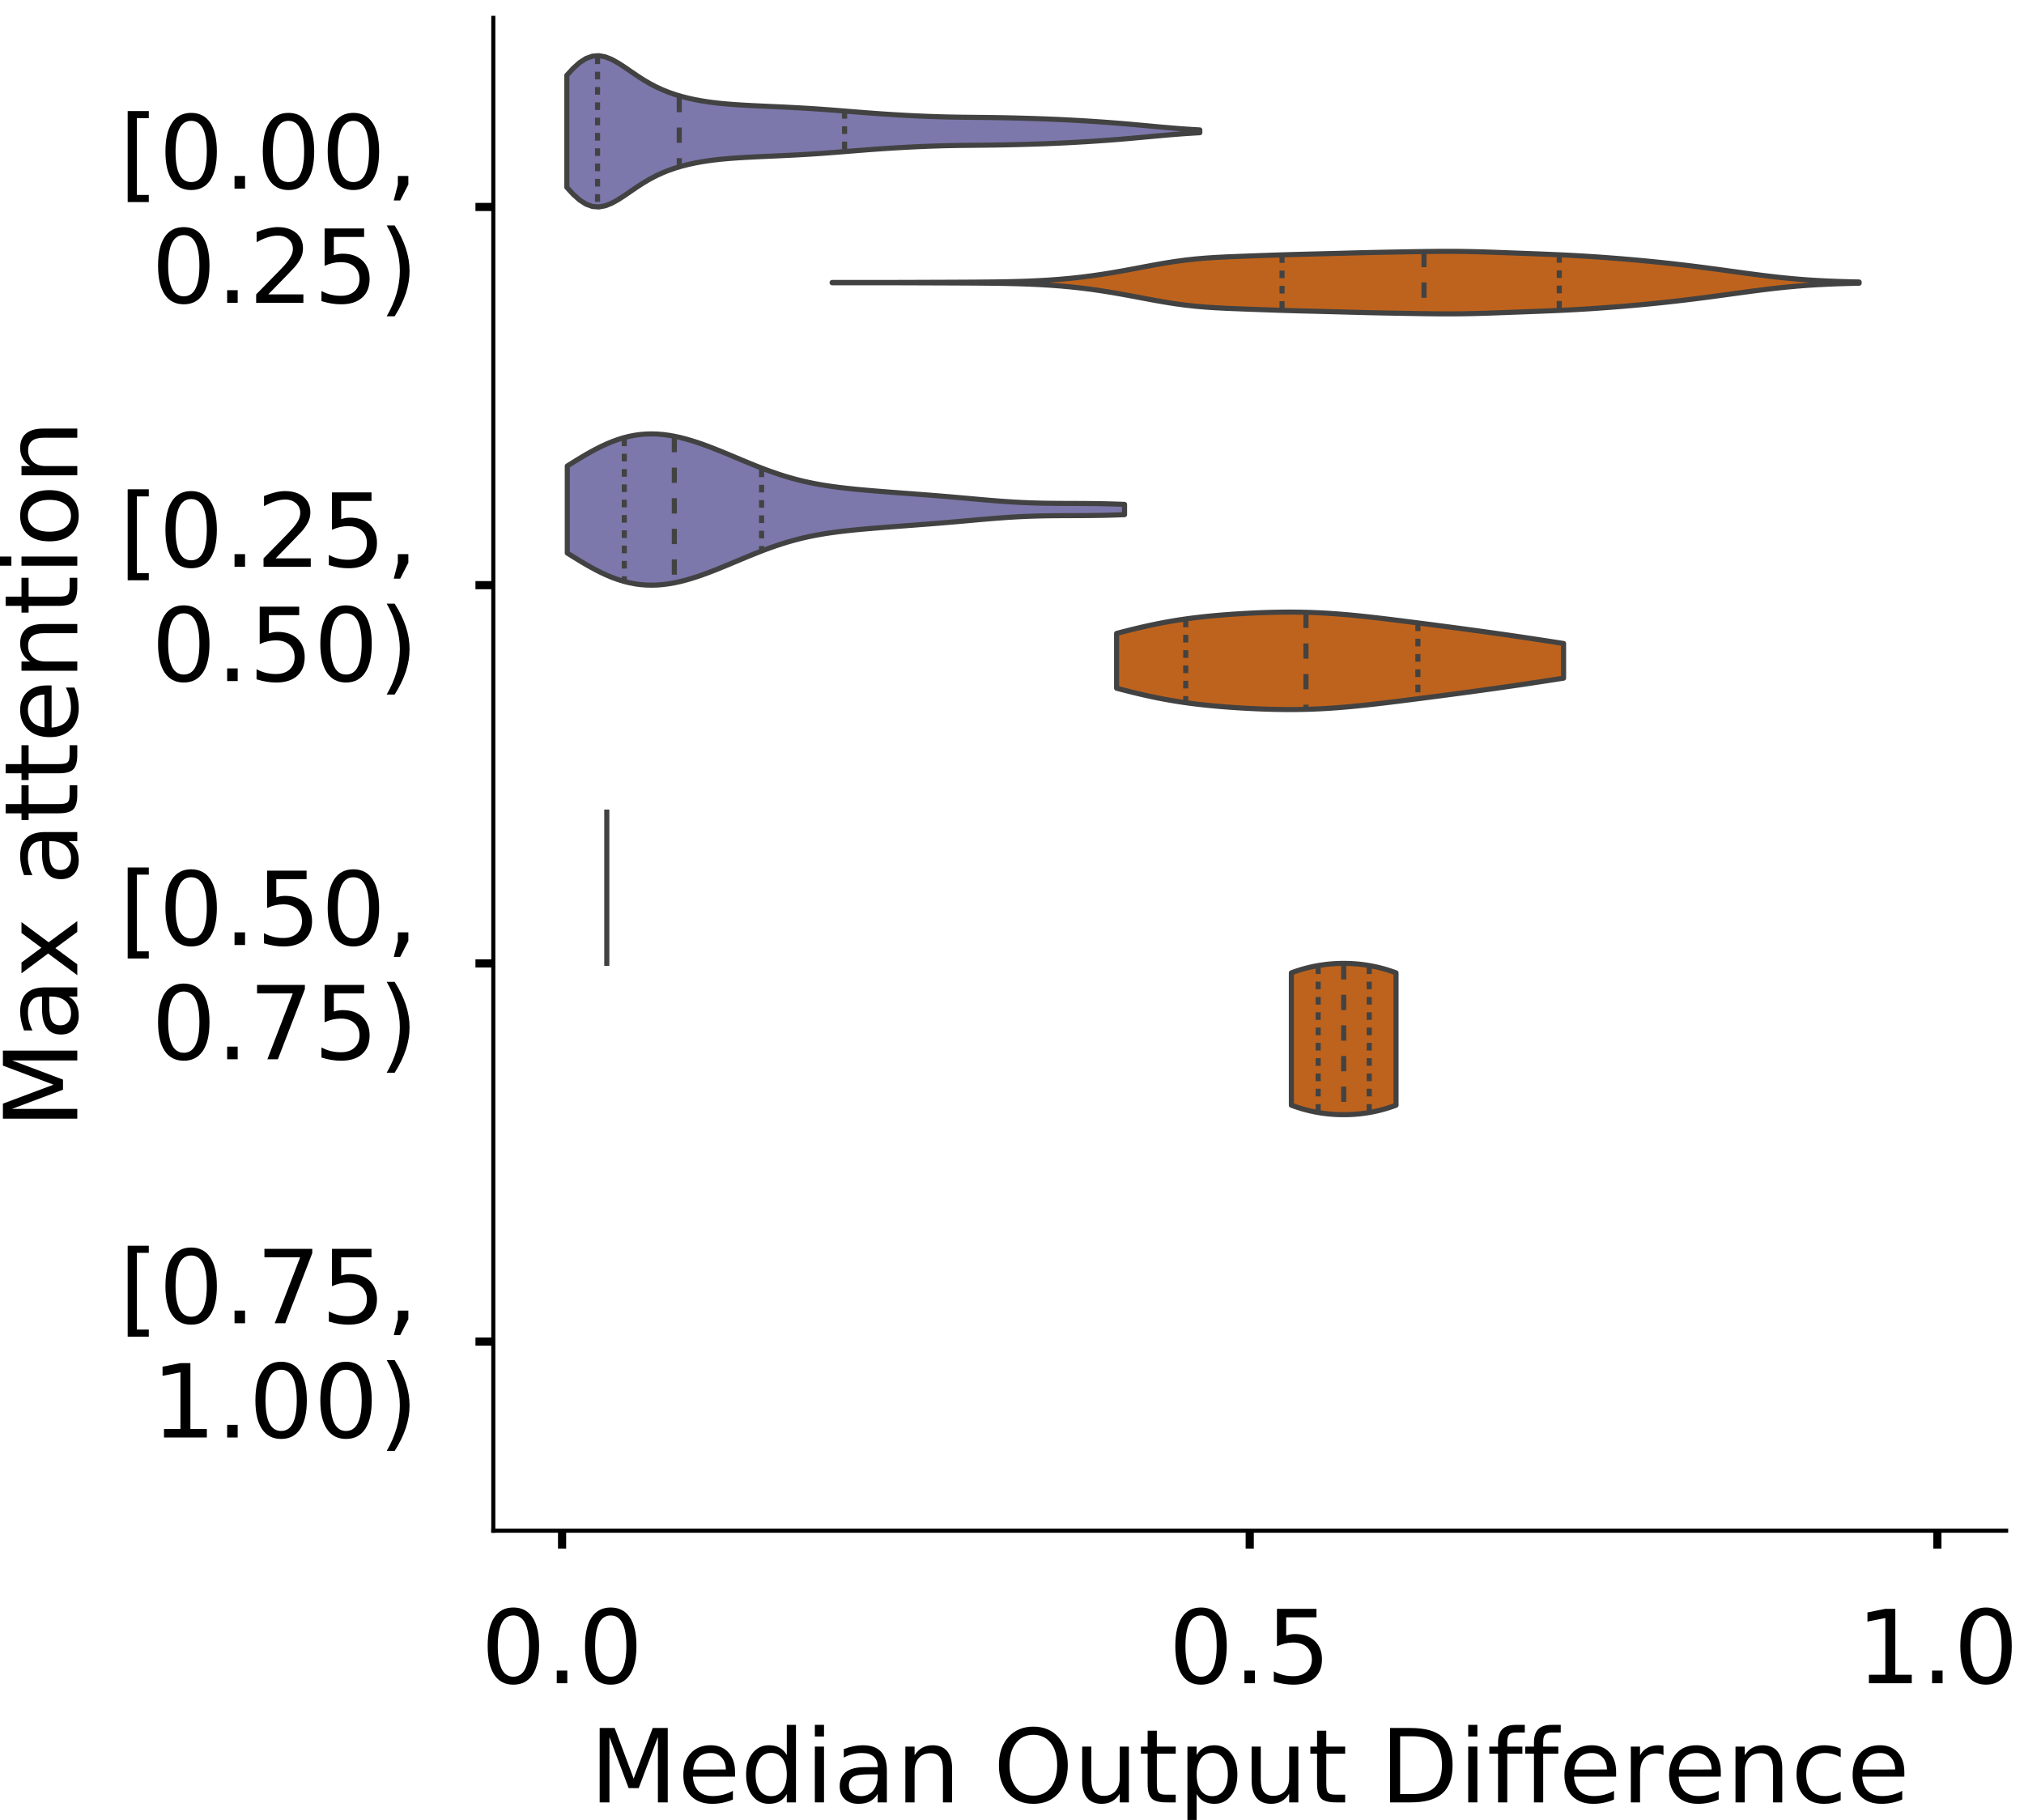 <?xml version="1.0" encoding="utf-8" standalone="no"?>
<!DOCTYPE svg PUBLIC "-//W3C//DTD SVG 1.1//EN"
  "http://www.w3.org/Graphics/SVG/1.1/DTD/svg11.dtd">
<!-- Created with matplotlib (https://matplotlib.org/) -->
<svg height="356.753pt" version="1.1" viewBox="0 0 396.753 356.753" width="396.753pt" xmlns="http://www.w3.org/2000/svg" xmlns:xlink="http://www.w3.org/1999/xlink">
 <defs>
  <style type="text/css">
*{stroke-linecap:butt;stroke-linejoin:round;}
  </style>
 </defs>
 <g id="figure_1">
  <g id="patch_1">
   <path d="M 0 356.753 
L 396.753 356.753 
L 396.753 0 
L 0 0 
z
" style="fill:#ffffff;"/>
  </g>
  <g id="axes_1">
   <g id="patch_2">
    <path d="M 96.7 300.053 
L 393.253 300.053 
L 393.253 3.5 
L 96.7 3.5 
z
" style="fill:#ffffff;"/>
   </g>
   <g id="PolyCollection_1">
    <defs>
     <path d="M 111.114 -320.029 
L 111.114 -341.995 
L 112.367 -343.361 
L 113.62 -344.482 
L 114.874 -345.288 
L 116.127 -345.741 
L 117.38 -345.839 
L 118.634 -345.613 
L 119.887 -345.119 
L 121.14 -344.428 
L 122.394 -343.618 
L 123.647 -342.758 
L 124.9 -341.904 
L 126.154 -341.096 
L 127.407 -340.359 
L 128.66 -339.702 
L 129.913 -339.127 
L 131.167 -338.629 
L 132.42 -338.198 
L 133.673 -337.827 
L 134.927 -337.507 
L 136.18 -337.233 
L 137.433 -337 
L 138.687 -336.801 
L 139.94 -336.634 
L 141.193 -336.494 
L 142.447 -336.376 
L 143.7 -336.277 
L 144.953 -336.192 
L 146.207 -336.118 
L 147.46 -336.052 
L 148.713 -335.991 
L 149.967 -335.932 
L 151.22 -335.876 
L 152.473 -335.819 
L 153.727 -335.761 
L 154.98 -335.699 
L 156.233 -335.634 
L 157.487 -335.564 
L 158.74 -335.489 
L 159.993 -335.407 
L 161.247 -335.32 
L 162.5 -335.228 
L 163.753 -335.131 
L 165.007 -335.032 
L 166.26 -334.931 
L 167.513 -334.83 
L 168.767 -334.731 
L 170.02 -334.634 
L 171.273 -334.541 
L 172.527 -334.452 
L 173.78 -334.367 
L 175.033 -334.288 
L 176.287 -334.213 
L 177.54 -334.143 
L 178.793 -334.078 
L 180.047 -334.018 
L 181.3 -333.965 
L 182.553 -333.917 
L 183.807 -333.875 
L 185.06 -333.84 
L 186.313 -333.811 
L 187.567 -333.789 
L 188.82 -333.771 
L 190.073 -333.756 
L 191.327 -333.744 
L 192.58 -333.731 
L 193.833 -333.717 
L 195.087 -333.7 
L 196.34 -333.679 
L 197.593 -333.654 
L 198.847 -333.626 
L 200.1 -333.594 
L 201.353 -333.559 
L 202.607 -333.521 
L 203.86 -333.479 
L 205.113 -333.434 
L 206.366 -333.384 
L 207.62 -333.329 
L 208.873 -333.269 
L 210.126 -333.204 
L 211.38 -333.134 
L 212.633 -333.06 
L 213.886 -332.982 
L 215.14 -332.899 
L 216.393 -332.812 
L 217.646 -332.719 
L 218.9 -332.622 
L 220.153 -332.519 
L 221.406 -332.412 
L 222.66 -332.3 
L 223.913 -332.185 
L 225.166 -332.069 
L 226.42 -331.953 
L 227.673 -331.839 
L 228.926 -331.729 
L 230.18 -331.624 
L 231.433 -331.527 
L 232.686 -331.437 
L 233.94 -331.357 
L 235.193 -331.287 
L 235.193 -330.737 
L 235.193 -330.737 
L 233.94 -330.666 
L 232.686 -330.586 
L 231.433 -330.497 
L 230.18 -330.399 
L 228.926 -330.295 
L 227.673 -330.184 
L 226.42 -330.07 
L 225.166 -329.955 
L 223.913 -329.838 
L 222.66 -329.724 
L 221.406 -329.612 
L 220.153 -329.505 
L 218.9 -329.402 
L 217.646 -329.304 
L 216.393 -329.212 
L 215.14 -329.125 
L 213.886 -329.042 
L 212.633 -328.964 
L 211.38 -328.89 
L 210.126 -328.82 
L 208.873 -328.755 
L 207.62 -328.695 
L 206.366 -328.64 
L 205.113 -328.59 
L 203.86 -328.544 
L 202.607 -328.503 
L 201.353 -328.465 
L 200.1 -328.43 
L 198.847 -328.398 
L 197.593 -328.37 
L 196.34 -328.345 
L 195.087 -328.324 
L 193.833 -328.307 
L 192.58 -328.292 
L 191.327 -328.28 
L 190.073 -328.267 
L 188.82 -328.253 
L 187.567 -328.235 
L 186.313 -328.212 
L 185.06 -328.184 
L 183.807 -328.148 
L 182.553 -328.107 
L 181.3 -328.059 
L 180.047 -328.005 
L 178.793 -327.946 
L 177.54 -327.881 
L 176.287 -327.811 
L 175.033 -327.736 
L 173.78 -327.656 
L 172.527 -327.572 
L 171.273 -327.483 
L 170.02 -327.39 
L 168.767 -327.293 
L 167.513 -327.194 
L 166.26 -327.093 
L 165.007 -326.992 
L 163.753 -326.893 
L 162.5 -326.796 
L 161.247 -326.704 
L 159.993 -326.617 
L 158.74 -326.535 
L 157.487 -326.459 
L 156.233 -326.389 
L 154.98 -326.324 
L 153.727 -326.263 
L 152.473 -326.205 
L 151.22 -326.148 
L 149.967 -326.091 
L 148.713 -326.033 
L 147.46 -325.972 
L 146.207 -325.906 
L 144.953 -325.831 
L 143.7 -325.747 
L 142.447 -325.647 
L 141.193 -325.53 
L 139.94 -325.389 
L 138.687 -325.222 
L 137.433 -325.024 
L 136.18 -324.79 
L 134.927 -324.516 
L 133.673 -324.197 
L 132.42 -323.826 
L 131.167 -323.395 
L 129.913 -322.896 
L 128.66 -322.321 
L 127.407 -321.665 
L 126.154 -320.927 
L 124.9 -320.12 
L 123.647 -319.265 
L 122.394 -318.405 
L 121.14 -317.595 
L 119.887 -316.905 
L 118.634 -316.411 
L 117.38 -316.184 
L 116.127 -316.282 
L 114.874 -316.736 
L 113.62 -317.542 
L 112.367 -318.663 
L 111.114 -320.029 
z
" id="m467d3b8ae2" style="stroke:#424242;"/>
    </defs>
    <g clip-path="url(#pb58ea7e520)">
     <use style="fill:#7c78ab;stroke:#424242;" x="0" xlink:href="#m467d3b8ae2" y="356.753"/>
    </g>
   </g>
   <g id="PolyCollection_2">
    <defs>
     <path d="M 163.116 -301.332 
L 163.116 -301.381 
L 165.149 -301.381 
L 167.183 -301.382 
L 169.216 -301.382 
L 171.25 -301.383 
L 173.283 -301.385 
L 175.317 -301.388 
L 177.35 -301.393 
L 179.384 -301.4 
L 181.418 -301.407 
L 183.451 -301.415 
L 185.485 -301.422 
L 187.518 -301.431 
L 189.552 -301.441 
L 191.585 -301.453 
L 193.619 -301.471 
L 195.652 -301.496 
L 197.686 -301.532 
L 199.719 -301.583 
L 201.753 -301.653 
L 203.786 -301.747 
L 205.82 -301.867 
L 207.854 -302.018 
L 209.887 -302.203 
L 211.921 -302.424 
L 213.954 -302.682 
L 215.988 -302.976 
L 218.021 -303.304 
L 220.055 -303.659 
L 222.088 -304.034 
L 224.122 -304.419 
L 226.155 -304.798 
L 228.189 -305.157 
L 230.223 -305.481 
L 232.256 -305.759 
L 234.29 -305.984 
L 236.323 -306.159 
L 238.357 -306.292 
L 240.39 -306.394 
L 242.424 -306.478 
L 244.457 -306.555 
L 246.491 -306.63 
L 248.524 -306.703 
L 250.558 -306.773 
L 252.592 -306.836 
L 254.625 -306.893 
L 256.659 -306.945 
L 258.692 -306.995 
L 260.726 -307.048 
L 262.759 -307.102 
L 264.793 -307.158 
L 266.826 -307.211 
L 268.86 -307.26 
L 270.893 -307.303 
L 272.927 -307.341 
L 274.961 -307.378 
L 276.994 -307.412 
L 279.028 -307.444 
L 281.061 -307.47 
L 283.095 -307.484 
L 285.128 -307.482 
L 287.162 -307.459 
L 289.195 -307.417 
L 291.229 -307.358 
L 293.262 -307.289 
L 295.296 -307.213 
L 297.33 -307.137 
L 299.363 -307.061 
L 301.397 -306.985 
L 303.43 -306.904 
L 305.464 -306.817 
L 307.497 -306.719 
L 309.531 -306.608 
L 311.564 -306.485 
L 313.598 -306.349 
L 315.631 -306.2 
L 317.665 -306.04 
L 319.699 -305.868 
L 321.732 -305.685 
L 323.766 -305.489 
L 325.799 -305.281 
L 327.833 -305.06 
L 329.866 -304.826 
L 331.9 -304.579 
L 333.933 -304.321 
L 335.967 -304.052 
L 338 -303.776 
L 340.034 -303.496 
L 342.068 -303.218 
L 344.101 -302.948 
L 346.135 -302.69 
L 348.168 -302.452 
L 350.202 -302.239 
L 352.235 -302.052 
L 354.269 -301.894 
L 356.302 -301.765 
L 358.336 -301.662 
L 360.369 -301.582 
L 362.403 -301.521 
L 364.436 -301.476 
L 364.436 -301.237 
L 364.436 -301.237 
L 362.403 -301.192 
L 360.369 -301.131 
L 358.336 -301.051 
L 356.302 -300.948 
L 354.269 -300.819 
L 352.235 -300.661 
L 350.202 -300.474 
L 348.168 -300.261 
L 346.135 -300.023 
L 344.101 -299.765 
L 342.068 -299.495 
L 340.034 -299.217 
L 338 -298.937 
L 335.967 -298.661 
L 333.933 -298.392 
L 331.9 -298.134 
L 329.866 -297.887 
L 327.833 -297.653 
L 325.799 -297.432 
L 323.766 -297.224 
L 321.732 -297.028 
L 319.699 -296.845 
L 317.665 -296.673 
L 315.631 -296.513 
L 313.598 -296.364 
L 311.564 -296.228 
L 309.531 -296.105 
L 307.497 -295.994 
L 305.464 -295.896 
L 303.43 -295.809 
L 301.397 -295.728 
L 299.363 -295.652 
L 297.33 -295.576 
L 295.296 -295.5 
L 293.262 -295.424 
L 291.229 -295.355 
L 289.195 -295.296 
L 287.162 -295.254 
L 285.128 -295.231 
L 283.095 -295.229 
L 281.061 -295.243 
L 279.028 -295.269 
L 276.994 -295.301 
L 274.961 -295.335 
L 272.927 -295.372 
L 270.893 -295.41 
L 268.86 -295.453 
L 266.826 -295.502 
L 264.793 -295.555 
L 262.759 -295.611 
L 260.726 -295.665 
L 258.692 -295.718 
L 256.659 -295.768 
L 254.625 -295.82 
L 252.592 -295.877 
L 250.558 -295.94 
L 248.524 -296.01 
L 246.491 -296.083 
L 244.457 -296.158 
L 242.424 -296.235 
L 240.39 -296.319 
L 238.357 -296.421 
L 236.323 -296.554 
L 234.29 -296.729 
L 232.256 -296.954 
L 230.223 -297.232 
L 228.189 -297.556 
L 226.155 -297.915 
L 224.122 -298.294 
L 222.088 -298.679 
L 220.055 -299.054 
L 218.021 -299.409 
L 215.988 -299.737 
L 213.954 -300.031 
L 211.921 -300.289 
L 209.887 -300.51 
L 207.854 -300.695 
L 205.82 -300.846 
L 203.786 -300.966 
L 201.753 -301.06 
L 199.719 -301.13 
L 197.686 -301.181 
L 195.652 -301.217 
L 193.619 -301.242 
L 191.585 -301.26 
L 189.552 -301.272 
L 187.518 -301.282 
L 185.485 -301.291 
L 183.451 -301.298 
L 181.418 -301.306 
L 179.384 -301.313 
L 177.35 -301.32 
L 175.317 -301.325 
L 173.283 -301.328 
L 171.25 -301.33 
L 169.216 -301.331 
L 167.183 -301.331 
L 165.149 -301.332 
L 163.116 -301.332 
z
" id="m399a2683d7" style="stroke:#424242;"/>
    </defs>
    <g clip-path="url(#pb58ea7e520)">
     <use style="fill:#be631d;stroke:#424242;" x="0" xlink:href="#m399a2683d7" y="356.753"/>
    </g>
   </g>
   <g id="PolyCollection_3">
    <defs>
     <path d="M 111.203 -248.339 
L 111.203 -265.408 
L 112.307 -266.098 
L 113.41 -266.777 
L 114.513 -267.438 
L 115.617 -268.072 
L 116.72 -268.672 
L 117.824 -269.23 
L 118.927 -269.742 
L 120.03 -270.2 
L 121.134 -270.601 
L 122.237 -270.943 
L 123.34 -271.221 
L 124.444 -271.436 
L 125.547 -271.587 
L 126.651 -271.675 
L 127.754 -271.701 
L 128.857 -271.668 
L 129.961 -271.578 
L 131.064 -271.435 
L 132.167 -271.243 
L 133.271 -271.005 
L 134.374 -270.725 
L 135.477 -270.408 
L 136.581 -270.058 
L 137.684 -269.679 
L 138.788 -269.276 
L 139.891 -268.852 
L 140.994 -268.413 
L 142.098 -267.961 
L 143.201 -267.502 
L 144.304 -267.039 
L 145.408 -266.576 
L 146.511 -266.118 
L 147.615 -265.667 
L 148.718 -265.227 
L 149.821 -264.802 
L 150.925 -264.394 
L 152.028 -264.006 
L 153.131 -263.64 
L 154.235 -263.297 
L 155.338 -262.978 
L 156.441 -262.684 
L 157.545 -262.414 
L 158.648 -262.169 
L 159.752 -261.946 
L 160.855 -261.745 
L 161.958 -261.563 
L 163.062 -261.4 
L 164.165 -261.251 
L 165.268 -261.117 
L 166.372 -260.993 
L 167.475 -260.879 
L 168.579 -260.773 
L 169.682 -260.673 
L 170.785 -260.578 
L 171.889 -260.486 
L 172.992 -260.398 
L 174.095 -260.311 
L 175.199 -260.227 
L 176.302 -260.143 
L 177.405 -260.06 
L 178.509 -259.977 
L 179.612 -259.893 
L 180.716 -259.809 
L 181.819 -259.724 
L 182.922 -259.637 
L 184.026 -259.548 
L 185.129 -259.457 
L 186.232 -259.364 
L 187.336 -259.269 
L 188.439 -259.172 
L 189.543 -259.074 
L 190.646 -258.975 
L 191.749 -258.876 
L 192.853 -258.78 
L 193.956 -258.686 
L 195.059 -258.596 
L 196.163 -258.511 
L 197.266 -258.432 
L 198.369 -258.361 
L 199.473 -258.298 
L 200.576 -258.243 
L 201.68 -258.197 
L 202.783 -258.16 
L 203.886 -258.13 
L 204.99 -258.108 
L 206.093 -258.093 
L 207.196 -258.082 
L 208.3 -258.075 
L 209.403 -258.071 
L 210.507 -258.067 
L 211.61 -258.063 
L 212.713 -258.056 
L 213.817 -258.047 
L 214.92 -258.033 
L 216.023 -258.014 
L 217.127 -257.989 
L 218.23 -257.959 
L 219.334 -257.922 
L 220.437 -257.88 
L 220.437 -255.867 
L 220.437 -255.867 
L 219.334 -255.825 
L 218.23 -255.788 
L 217.127 -255.758 
L 216.023 -255.733 
L 214.92 -255.714 
L 213.817 -255.7 
L 212.713 -255.691 
L 211.61 -255.684 
L 210.507 -255.68 
L 209.403 -255.676 
L 208.3 -255.672 
L 207.196 -255.665 
L 206.093 -255.654 
L 204.99 -255.639 
L 203.886 -255.617 
L 202.783 -255.587 
L 201.68 -255.55 
L 200.576 -255.504 
L 199.473 -255.449 
L 198.369 -255.386 
L 197.266 -255.315 
L 196.163 -255.236 
L 195.059 -255.151 
L 193.956 -255.061 
L 192.853 -254.967 
L 191.749 -254.871 
L 190.646 -254.772 
L 189.543 -254.673 
L 188.439 -254.575 
L 187.336 -254.478 
L 186.232 -254.383 
L 185.129 -254.29 
L 184.026 -254.199 
L 182.922 -254.11 
L 181.819 -254.023 
L 180.716 -253.938 
L 179.612 -253.854 
L 178.509 -253.77 
L 177.405 -253.687 
L 176.302 -253.604 
L 175.199 -253.52 
L 174.095 -253.436 
L 172.992 -253.349 
L 171.889 -253.261 
L 170.785 -253.169 
L 169.682 -253.074 
L 168.579 -252.974 
L 167.475 -252.868 
L 166.372 -252.754 
L 165.268 -252.63 
L 164.165 -252.496 
L 163.062 -252.347 
L 161.958 -252.184 
L 160.855 -252.002 
L 159.752 -251.801 
L 158.648 -251.578 
L 157.545 -251.333 
L 156.441 -251.063 
L 155.338 -250.769 
L 154.235 -250.45 
L 153.131 -250.107 
L 152.028 -249.741 
L 150.925 -249.353 
L 149.821 -248.945 
L 148.718 -248.52 
L 147.615 -248.08 
L 146.511 -247.629 
L 145.408 -247.171 
L 144.304 -246.708 
L 143.201 -246.245 
L 142.098 -245.786 
L 140.994 -245.334 
L 139.891 -244.895 
L 138.788 -244.471 
L 137.684 -244.068 
L 136.581 -243.689 
L 135.477 -243.339 
L 134.374 -243.022 
L 133.271 -242.742 
L 132.167 -242.504 
L 131.064 -242.312 
L 129.961 -242.169 
L 128.857 -242.079 
L 127.754 -242.046 
L 126.651 -242.072 
L 125.547 -242.16 
L 124.444 -242.311 
L 123.34 -242.526 
L 122.237 -242.804 
L 121.134 -243.146 
L 120.03 -243.547 
L 118.927 -244.005 
L 117.824 -244.517 
L 116.72 -245.075 
L 115.617 -245.675 
L 114.513 -246.309 
L 113.41 -246.97 
L 112.307 -247.649 
L 111.203 -248.339 
z
" id="mfcefc22749" style="stroke:#424242;"/>
    </defs>
    <g clip-path="url(#pb58ea7e520)">
     <use style="fill:#7c78ab;stroke:#424242;" x="0" xlink:href="#mfcefc22749" y="356.753"/>
    </g>
   </g>
   <g id="PolyCollection_4">
    <defs>
     <path d="M 218.881 -221.846 
L 218.881 -232.59 
L 219.766 -232.82 
L 220.651 -233.048 
L 221.536 -233.27 
L 222.421 -233.488 
L 223.306 -233.699 
L 224.191 -233.904 
L 225.076 -234.102 
L 225.961 -234.292 
L 226.846 -234.474 
L 227.731 -234.648 
L 228.616 -234.813 
L 229.501 -234.969 
L 230.386 -235.117 
L 231.271 -235.257 
L 232.156 -235.388 
L 233.041 -235.511 
L 233.926 -235.626 
L 234.812 -235.733 
L 235.697 -235.834 
L 236.582 -235.928 
L 237.467 -236.016 
L 238.352 -236.098 
L 239.237 -236.174 
L 240.122 -236.245 
L 241.007 -236.312 
L 241.892 -236.374 
L 242.777 -236.431 
L 243.662 -236.485 
L 244.547 -236.534 
L 245.432 -236.579 
L 246.317 -236.619 
L 247.202 -236.655 
L 248.087 -236.687 
L 248.972 -236.714 
L 249.857 -236.735 
L 250.742 -236.752 
L 251.627 -236.763 
L 252.512 -236.768 
L 253.397 -236.767 
L 254.282 -236.76 
L 255.167 -236.747 
L 256.052 -236.727 
L 256.937 -236.7 
L 257.822 -236.667 
L 258.707 -236.627 
L 259.593 -236.58 
L 260.478 -236.528 
L 261.363 -236.468 
L 262.248 -236.403 
L 263.133 -236.333 
L 264.018 -236.257 
L 264.903 -236.176 
L 265.788 -236.091 
L 266.673 -236.001 
L 267.558 -235.908 
L 268.443 -235.811 
L 269.328 -235.711 
L 270.213 -235.609 
L 271.098 -235.504 
L 271.983 -235.398 
L 272.868 -235.29 
L 273.753 -235.18 
L 274.638 -235.07 
L 275.523 -234.958 
L 276.408 -234.846 
L 277.293 -234.733 
L 278.178 -234.62 
L 279.063 -234.506 
L 279.948 -234.391 
L 280.833 -234.277 
L 281.718 -234.161 
L 282.603 -234.045 
L 283.488 -233.929 
L 284.374 -233.812 
L 285.259 -233.695 
L 286.144 -233.577 
L 287.029 -233.458 
L 287.914 -233.339 
L 288.799 -233.219 
L 289.684 -233.098 
L 290.569 -232.976 
L 291.454 -232.854 
L 292.339 -232.73 
L 293.224 -232.605 
L 294.109 -232.48 
L 294.994 -232.353 
L 295.879 -232.225 
L 296.764 -232.096 
L 297.649 -231.966 
L 298.534 -231.835 
L 299.419 -231.703 
L 300.304 -231.57 
L 301.189 -231.436 
L 302.074 -231.301 
L 302.959 -231.165 
L 303.844 -231.028 
L 304.729 -230.891 
L 305.614 -230.754 
L 306.499 -230.616 
L 306.499 -223.82 
L 306.499 -223.82 
L 305.614 -223.683 
L 304.729 -223.545 
L 303.844 -223.408 
L 302.959 -223.271 
L 302.074 -223.136 
L 301.189 -223.001 
L 300.304 -222.866 
L 299.419 -222.733 
L 298.534 -222.601 
L 297.649 -222.47 
L 296.764 -222.34 
L 295.879 -222.211 
L 294.994 -222.084 
L 294.109 -221.957 
L 293.224 -221.831 
L 292.339 -221.706 
L 291.454 -221.583 
L 290.569 -221.46 
L 289.684 -221.338 
L 288.799 -221.217 
L 287.914 -221.097 
L 287.029 -220.978 
L 286.144 -220.859 
L 285.259 -220.741 
L 284.374 -220.624 
L 283.488 -220.507 
L 282.603 -220.391 
L 281.718 -220.275 
L 280.833 -220.16 
L 279.948 -220.045 
L 279.063 -219.93 
L 278.178 -219.816 
L 277.293 -219.703 
L 276.408 -219.59 
L 275.523 -219.478 
L 274.638 -219.366 
L 273.753 -219.256 
L 272.868 -219.146 
L 271.983 -219.038 
L 271.098 -218.932 
L 270.213 -218.827 
L 269.328 -218.725 
L 268.443 -218.625 
L 267.558 -218.529 
L 266.673 -218.435 
L 265.788 -218.346 
L 264.903 -218.26 
L 264.018 -218.179 
L 263.133 -218.103 
L 262.248 -218.033 
L 261.363 -217.968 
L 260.478 -217.909 
L 259.593 -217.856 
L 258.707 -217.81 
L 257.822 -217.77 
L 256.937 -217.736 
L 256.052 -217.71 
L 255.167 -217.69 
L 254.282 -217.676 
L 253.397 -217.669 
L 252.512 -217.668 
L 251.627 -217.674 
L 250.742 -217.684 
L 249.857 -217.701 
L 248.972 -217.723 
L 248.087 -217.75 
L 247.202 -217.781 
L 246.317 -217.817 
L 245.432 -217.858 
L 244.547 -217.903 
L 243.662 -217.952 
L 242.777 -218.005 
L 241.892 -218.062 
L 241.007 -218.124 
L 240.122 -218.191 
L 239.237 -218.262 
L 238.352 -218.339 
L 237.467 -218.421 
L 236.582 -218.508 
L 235.697 -218.602 
L 234.812 -218.703 
L 233.926 -218.811 
L 233.041 -218.926 
L 232.156 -219.049 
L 231.271 -219.18 
L 230.386 -219.319 
L 229.501 -219.467 
L 228.616 -219.623 
L 227.731 -219.788 
L 226.846 -219.962 
L 225.961 -220.144 
L 225.076 -220.334 
L 224.191 -220.532 
L 223.306 -220.737 
L 222.421 -220.949 
L 221.536 -221.166 
L 220.651 -221.389 
L 219.766 -221.616 
L 218.881 -221.846 
z
" id="m23887c40ce" style="stroke:#424242;"/>
    </defs>
    <g clip-path="url(#pb58ea7e520)">
     <use style="fill:#be631d;stroke:#424242;" x="0" xlink:href="#m23887c40ce" y="356.753"/>
    </g>
   </g>
   <g id="PolyCollection_5">
    <defs>
     <path d="M 253.141 -140.103 
L 253.141 -166.056 
L 253.349 -166.133 
L 253.556 -166.207 
L 253.763 -166.281 
L 253.97 -166.352 
L 254.177 -166.422 
L 254.385 -166.49 
L 254.592 -166.556 
L 254.799 -166.621 
L 255.006 -166.684 
L 255.213 -166.746 
L 255.421 -166.806 
L 255.628 -166.864 
L 255.835 -166.92 
L 256.042 -166.975 
L 256.249 -167.029 
L 256.457 -167.08 
L 256.664 -167.13 
L 256.871 -167.178 
L 257.078 -167.225 
L 257.285 -167.27 
L 257.493 -167.313 
L 257.7 -167.355 
L 257.907 -167.395 
L 258.114 -167.434 
L 258.321 -167.471 
L 258.529 -167.507 
L 258.736 -167.541 
L 258.943 -167.573 
L 259.15 -167.604 
L 259.357 -167.633 
L 259.565 -167.661 
L 259.772 -167.687 
L 259.979 -167.712 
L 260.186 -167.735 
L 260.393 -167.757 
L 260.601 -167.777 
L 260.808 -167.796 
L 261.015 -167.813 
L 261.222 -167.829 
L 261.429 -167.843 
L 261.637 -167.856 
L 261.844 -167.867 
L 262.051 -167.878 
L 262.258 -167.886 
L 262.466 -167.893 
L 262.673 -167.899 
L 262.88 -167.903 
L 263.087 -167.906 
L 263.294 -167.907 
L 263.502 -167.907 
L 263.709 -167.906 
L 263.916 -167.903 
L 264.123 -167.899 
L 264.33 -167.893 
L 264.538 -167.886 
L 264.745 -167.878 
L 264.952 -167.867 
L 265.159 -167.856 
L 265.366 -167.843 
L 265.574 -167.829 
L 265.781 -167.813 
L 265.988 -167.796 
L 266.195 -167.777 
L 266.402 -167.757 
L 266.61 -167.735 
L 266.817 -167.712 
L 267.024 -167.687 
L 267.231 -167.661 
L 267.438 -167.633 
L 267.646 -167.604 
L 267.853 -167.573 
L 268.06 -167.541 
L 268.267 -167.507 
L 268.474 -167.471 
L 268.682 -167.434 
L 268.889 -167.395 
L 269.096 -167.355 
L 269.303 -167.313 
L 269.51 -167.27 
L 269.718 -167.225 
L 269.925 -167.178 
L 270.132 -167.13 
L 270.339 -167.08 
L 270.546 -167.029 
L 270.754 -166.975 
L 270.961 -166.92 
L 271.168 -166.864 
L 271.375 -166.806 
L 271.582 -166.746 
L 271.79 -166.684 
L 271.997 -166.621 
L 272.204 -166.556 
L 272.411 -166.49 
L 272.618 -166.422 
L 272.826 -166.352 
L 273.033 -166.281 
L 273.24 -166.207 
L 273.447 -166.133 
L 273.654 -166.056 
L 273.654 -140.103 
L 273.654 -140.103 
L 273.447 -140.027 
L 273.24 -139.952 
L 273.033 -139.879 
L 272.826 -139.808 
L 272.618 -139.738 
L 272.411 -139.67 
L 272.204 -139.603 
L 271.997 -139.538 
L 271.79 -139.475 
L 271.582 -139.414 
L 271.375 -139.354 
L 271.168 -139.296 
L 270.961 -139.239 
L 270.754 -139.184 
L 270.546 -139.131 
L 270.339 -139.08 
L 270.132 -139.03 
L 269.925 -138.981 
L 269.718 -138.935 
L 269.51 -138.89 
L 269.303 -138.846 
L 269.096 -138.804 
L 268.889 -138.764 
L 268.682 -138.726 
L 268.474 -138.689 
L 268.267 -138.653 
L 268.06 -138.619 
L 267.853 -138.587 
L 267.646 -138.556 
L 267.438 -138.527 
L 267.231 -138.499 
L 267.024 -138.473 
L 266.817 -138.448 
L 266.61 -138.425 
L 266.402 -138.403 
L 266.195 -138.383 
L 265.988 -138.364 
L 265.781 -138.347 
L 265.574 -138.331 
L 265.366 -138.317 
L 265.159 -138.304 
L 264.952 -138.292 
L 264.745 -138.282 
L 264.538 -138.274 
L 264.33 -138.266 
L 264.123 -138.261 
L 263.916 -138.256 
L 263.709 -138.254 
L 263.502 -138.252 
L 263.294 -138.252 
L 263.087 -138.254 
L 262.88 -138.256 
L 262.673 -138.261 
L 262.466 -138.266 
L 262.258 -138.274 
L 262.051 -138.282 
L 261.844 -138.292 
L 261.637 -138.304 
L 261.429 -138.317 
L 261.222 -138.331 
L 261.015 -138.347 
L 260.808 -138.364 
L 260.601 -138.383 
L 260.393 -138.403 
L 260.186 -138.425 
L 259.979 -138.448 
L 259.772 -138.473 
L 259.565 -138.499 
L 259.357 -138.527 
L 259.15 -138.556 
L 258.943 -138.587 
L 258.736 -138.619 
L 258.529 -138.653 
L 258.321 -138.689 
L 258.114 -138.726 
L 257.907 -138.764 
L 257.7 -138.804 
L 257.493 -138.846 
L 257.285 -138.89 
L 257.078 -138.935 
L 256.871 -138.981 
L 256.664 -139.03 
L 256.457 -139.08 
L 256.249 -139.131 
L 256.042 -139.184 
L 255.835 -139.239 
L 255.628 -139.296 
L 255.421 -139.354 
L 255.213 -139.414 
L 255.006 -139.475 
L 254.799 -139.538 
L 254.592 -139.603 
L 254.385 -139.67 
L 254.177 -139.738 
L 253.97 -139.808 
L 253.763 -139.879 
L 253.556 -139.952 
L 253.349 -140.027 
L 253.141 -140.103 
z
" id="mf3a2aa5952" style="stroke:#424242;"/>
    </defs>
    <g clip-path="url(#pb58ea7e520)">
     <use style="fill:#be631d;stroke:#424242;" x="0" xlink:href="#mf3a2aa5952" y="356.753"/>
    </g>
   </g>
   <g id="patch_3">
    <path clip-path="url(#pb58ea7e520)" d="M 110.18 40.569 
L 110.18 40.569 
L 110.18 40.569 
L 110.18 40.569 
z
" style="fill:#7c78ab;stroke:#424242;stroke-linejoin:miter;stroke-width:0.5;"/>
   </g>
   <g id="patch_4">
    <path clip-path="url(#pb58ea7e520)" d="M 110.18 40.569 
L 110.18 40.569 
L 110.18 40.569 
L 110.18 40.569 
z
" style="fill:#be631d;stroke:#424242;stroke-linejoin:miter;stroke-width:0.5;"/>
   </g>
   <g id="matplotlib.axis_1">
    <g id="xtick_1">
     <g id="line2d_1">
      <defs>
       <path d="M 0 0 
L 0 3.5 
" id="m04b491d86d" style="stroke:#000000;stroke-width:1.6;"/>
      </defs>
      <g>
       <use style="stroke:#000000;stroke-width:1.6;" x="110.18" xlink:href="#m04b491d86d" y="300.053"/>
      </g>
     </g>
     <g id="text_1">
      <!-- 0.0 -->
      <defs>
       <path d="M 31.781 66.406 
Q 24.172 66.406 20.328 58.906 
Q 16.5 51.422 16.5 36.375 
Q 16.5 21.391 20.328 13.891 
Q 24.172 6.391 31.781 6.391 
Q 39.453 6.391 43.281 13.891 
Q 47.125 21.391 47.125 36.375 
Q 47.125 51.422 43.281 58.906 
Q 39.453 66.406 31.781 66.406 
z
M 31.781 74.219 
Q 44.047 74.219 50.516 64.516 
Q 56.984 54.828 56.984 36.375 
Q 56.984 17.969 50.516 8.266 
Q 44.047 -1.422 31.781 -1.422 
Q 19.531 -1.422 13.062 8.266 
Q 6.594 17.969 6.594 36.375 
Q 6.594 54.828 13.062 64.516 
Q 19.531 74.219 31.781 74.219 
z
" id="DejaVuSans-48"/>
       <path d="M 10.688 12.406 
L 21 12.406 
L 21 0 
L 10.688 0 
z
" id="DejaVuSans-46"/>
      </defs>
      <g transform="translate(94.277 329.95)scale(0.2 -0.2)">
       <use xlink:href="#DejaVuSans-48"/>
       <use x="63.623" xlink:href="#DejaVuSans-46"/>
       <use x="95.41" xlink:href="#DejaVuSans-48"/>
      </g>
     </g>
    </g>
    <g id="xtick_2">
     <g id="line2d_2">
      <g>
       <use style="stroke:#000000;stroke-width:1.6;" x="244.977" xlink:href="#m04b491d86d" y="300.053"/>
      </g>
     </g>
     <g id="text_2">
      <!-- 0.5 -->
      <defs>
       <path d="M 10.797 72.906 
L 49.516 72.906 
L 49.516 64.594 
L 19.828 64.594 
L 19.828 46.734 
Q 21.969 47.469 24.109 47.828 
Q 26.266 48.188 28.422 48.188 
Q 40.625 48.188 47.75 41.5 
Q 54.891 34.812 54.891 23.391 
Q 54.891 11.625 47.562 5.094 
Q 40.234 -1.422 26.906 -1.422 
Q 22.312 -1.422 17.547 -0.641 
Q 12.797 0.141 7.719 1.703 
L 7.719 11.625 
Q 12.109 9.234 16.797 8.062 
Q 21.484 6.891 26.703 6.891 
Q 35.156 6.891 40.078 11.328 
Q 45.016 15.766 45.016 23.391 
Q 45.016 31 40.078 35.438 
Q 35.156 39.891 26.703 39.891 
Q 22.75 39.891 18.812 39.016 
Q 14.891 38.141 10.797 36.281 
z
" id="DejaVuSans-53"/>
      </defs>
      <g transform="translate(229.074 329.95)scale(0.2 -0.2)">
       <use xlink:href="#DejaVuSans-48"/>
       <use x="63.623" xlink:href="#DejaVuSans-46"/>
       <use x="95.41" xlink:href="#DejaVuSans-53"/>
      </g>
     </g>
    </g>
    <g id="xtick_3">
     <g id="line2d_3">
      <g>
       <use style="stroke:#000000;stroke-width:1.6;" x="379.774" xlink:href="#m04b491d86d" y="300.053"/>
      </g>
     </g>
     <g id="text_3">
      <!-- 1.0 -->
      <defs>
       <path d="M 12.406 8.297 
L 28.516 8.297 
L 28.516 63.922 
L 10.984 60.406 
L 10.984 69.391 
L 28.422 72.906 
L 38.281 72.906 
L 38.281 8.297 
L 54.391 8.297 
L 54.391 0 
L 12.406 0 
z
" id="DejaVuSans-49"/>
      </defs>
      <g transform="translate(363.871 329.95)scale(0.2 -0.2)">
       <use xlink:href="#DejaVuSans-49"/>
       <use x="63.623" xlink:href="#DejaVuSans-46"/>
       <use x="95.41" xlink:href="#DejaVuSans-48"/>
      </g>
     </g>
    </g>
    <g id="text_4">
     <!-- Median Output Difference -->
     <defs>
      <path d="M 9.812 72.906 
L 24.516 72.906 
L 43.109 23.297 
L 61.812 72.906 
L 76.516 72.906 
L 76.516 0 
L 66.891 0 
L 66.891 64.016 
L 48.094 14.016 
L 38.188 14.016 
L 19.391 64.016 
L 19.391 0 
L 9.812 0 
z
" id="DejaVuSans-77"/>
      <path d="M 56.203 29.594 
L 56.203 25.203 
L 14.891 25.203 
Q 15.484 15.922 20.484 11.062 
Q 25.484 6.203 34.422 6.203 
Q 39.594 6.203 44.453 7.469 
Q 49.312 8.734 54.109 11.281 
L 54.109 2.781 
Q 49.266 0.734 44.188 -0.344 
Q 39.109 -1.422 33.891 -1.422 
Q 20.797 -1.422 13.156 6.188 
Q 5.516 13.812 5.516 26.812 
Q 5.516 40.234 12.766 48.109 
Q 20.016 56 32.328 56 
Q 43.359 56 49.781 48.891 
Q 56.203 41.797 56.203 29.594 
z
M 47.219 32.234 
Q 47.125 39.594 43.094 43.984 
Q 39.062 48.391 32.422 48.391 
Q 24.906 48.391 20.391 44.141 
Q 15.875 39.891 15.188 32.172 
z
" id="DejaVuSans-101"/>
      <path d="M 45.406 46.391 
L 45.406 75.984 
L 54.391 75.984 
L 54.391 0 
L 45.406 0 
L 45.406 8.203 
Q 42.578 3.328 38.25 0.953 
Q 33.938 -1.422 27.875 -1.422 
Q 17.969 -1.422 11.734 6.484 
Q 5.516 14.406 5.516 27.297 
Q 5.516 40.188 11.734 48.094 
Q 17.969 56 27.875 56 
Q 33.938 56 38.25 53.625 
Q 42.578 51.266 45.406 46.391 
z
M 14.797 27.297 
Q 14.797 17.391 18.875 11.75 
Q 22.953 6.109 30.078 6.109 
Q 37.203 6.109 41.297 11.75 
Q 45.406 17.391 45.406 27.297 
Q 45.406 37.203 41.297 42.844 
Q 37.203 48.484 30.078 48.484 
Q 22.953 48.484 18.875 42.844 
Q 14.797 37.203 14.797 27.297 
z
" id="DejaVuSans-100"/>
      <path d="M 9.422 54.688 
L 18.406 54.688 
L 18.406 0 
L 9.422 0 
z
M 9.422 75.984 
L 18.406 75.984 
L 18.406 64.594 
L 9.422 64.594 
z
" id="DejaVuSans-105"/>
      <path d="M 34.281 27.484 
Q 23.391 27.484 19.188 25 
Q 14.984 22.516 14.984 16.5 
Q 14.984 11.719 18.141 8.906 
Q 21.297 6.109 26.703 6.109 
Q 34.188 6.109 38.703 11.406 
Q 43.219 16.703 43.219 25.484 
L 43.219 27.484 
z
M 52.203 31.203 
L 52.203 0 
L 43.219 0 
L 43.219 8.297 
Q 40.141 3.328 35.547 0.953 
Q 30.953 -1.422 24.312 -1.422 
Q 15.922 -1.422 10.953 3.297 
Q 6 8.016 6 15.922 
Q 6 25.141 12.172 29.828 
Q 18.359 34.516 30.609 34.516 
L 43.219 34.516 
L 43.219 35.406 
Q 43.219 41.609 39.141 45 
Q 35.062 48.391 27.688 48.391 
Q 23 48.391 18.547 47.266 
Q 14.109 46.141 10.016 43.891 
L 10.016 52.203 
Q 14.938 54.109 19.578 55.047 
Q 24.219 56 28.609 56 
Q 40.484 56 46.344 49.844 
Q 52.203 43.703 52.203 31.203 
z
" id="DejaVuSans-97"/>
      <path d="M 54.891 33.016 
L 54.891 0 
L 45.906 0 
L 45.906 32.719 
Q 45.906 40.484 42.875 44.328 
Q 39.844 48.188 33.797 48.188 
Q 26.516 48.188 22.312 43.547 
Q 18.109 38.922 18.109 30.906 
L 18.109 0 
L 9.078 0 
L 9.078 54.688 
L 18.109 54.688 
L 18.109 46.188 
Q 21.344 51.125 25.703 53.562 
Q 30.078 56 35.797 56 
Q 45.219 56 50.047 50.172 
Q 54.891 44.344 54.891 33.016 
z
" id="DejaVuSans-110"/>
      <path id="DejaVuSans-32"/>
      <path d="M 39.406 66.219 
Q 28.656 66.219 22.328 58.203 
Q 16.016 50.203 16.016 36.375 
Q 16.016 22.609 22.328 14.594 
Q 28.656 6.594 39.406 6.594 
Q 50.141 6.594 56.422 14.594 
Q 62.703 22.609 62.703 36.375 
Q 62.703 50.203 56.422 58.203 
Q 50.141 66.219 39.406 66.219 
z
M 39.406 74.219 
Q 54.734 74.219 63.906 63.938 
Q 73.094 53.656 73.094 36.375 
Q 73.094 19.141 63.906 8.859 
Q 54.734 -1.422 39.406 -1.422 
Q 24.031 -1.422 14.812 8.828 
Q 5.609 19.094 5.609 36.375 
Q 5.609 53.656 14.812 63.938 
Q 24.031 74.219 39.406 74.219 
z
" id="DejaVuSans-79"/>
      <path d="M 8.5 21.578 
L 8.5 54.688 
L 17.484 54.688 
L 17.484 21.922 
Q 17.484 14.156 20.5 10.266 
Q 23.531 6.391 29.594 6.391 
Q 36.859 6.391 41.078 11.031 
Q 45.312 15.672 45.312 23.688 
L 45.312 54.688 
L 54.297 54.688 
L 54.297 0 
L 45.312 0 
L 45.312 8.406 
Q 42.047 3.422 37.719 1 
Q 33.406 -1.422 27.688 -1.422 
Q 18.266 -1.422 13.375 4.438 
Q 8.5 10.297 8.5 21.578 
z
M 31.109 56 
z
" id="DejaVuSans-117"/>
      <path d="M 18.312 70.219 
L 18.312 54.688 
L 36.812 54.688 
L 36.812 47.703 
L 18.312 47.703 
L 18.312 18.016 
Q 18.312 11.328 20.141 9.422 
Q 21.969 7.516 27.594 7.516 
L 36.812 7.516 
L 36.812 0 
L 27.594 0 
Q 17.188 0 13.234 3.875 
Q 9.281 7.766 9.281 18.016 
L 9.281 47.703 
L 2.688 47.703 
L 2.688 54.688 
L 9.281 54.688 
L 9.281 70.219 
z
" id="DejaVuSans-116"/>
      <path d="M 18.109 8.203 
L 18.109 -20.797 
L 9.078 -20.797 
L 9.078 54.688 
L 18.109 54.688 
L 18.109 46.391 
Q 20.953 51.266 25.266 53.625 
Q 29.594 56 35.594 56 
Q 45.562 56 51.781 48.094 
Q 58.016 40.188 58.016 27.297 
Q 58.016 14.406 51.781 6.484 
Q 45.562 -1.422 35.594 -1.422 
Q 29.594 -1.422 25.266 0.953 
Q 20.953 3.328 18.109 8.203 
z
M 48.688 27.297 
Q 48.688 37.203 44.609 42.844 
Q 40.531 48.484 33.406 48.484 
Q 26.266 48.484 22.188 42.844 
Q 18.109 37.203 18.109 27.297 
Q 18.109 17.391 22.188 11.75 
Q 26.266 6.109 33.406 6.109 
Q 40.531 6.109 44.609 11.75 
Q 48.688 17.391 48.688 27.297 
z
" id="DejaVuSans-112"/>
      <path d="M 19.672 64.797 
L 19.672 8.109 
L 31.594 8.109 
Q 46.688 8.109 53.688 14.938 
Q 60.688 21.781 60.688 36.531 
Q 60.688 51.172 53.688 57.984 
Q 46.688 64.797 31.594 64.797 
z
M 9.812 72.906 
L 30.078 72.906 
Q 51.266 72.906 61.172 64.094 
Q 71.094 55.281 71.094 36.531 
Q 71.094 17.672 61.125 8.828 
Q 51.172 0 30.078 0 
L 9.812 0 
z
" id="DejaVuSans-68"/>
      <path d="M 37.109 75.984 
L 37.109 68.5 
L 28.516 68.5 
Q 23.688 68.5 21.797 66.547 
Q 19.922 64.594 19.922 59.516 
L 19.922 54.688 
L 34.719 54.688 
L 34.719 47.703 
L 19.922 47.703 
L 19.922 0 
L 10.891 0 
L 10.891 47.703 
L 2.297 47.703 
L 2.297 54.688 
L 10.891 54.688 
L 10.891 58.5 
Q 10.891 67.625 15.141 71.797 
Q 19.391 75.984 28.609 75.984 
z
" id="DejaVuSans-102"/>
      <path d="M 41.109 46.297 
Q 39.594 47.172 37.812 47.578 
Q 36.031 48 33.891 48 
Q 26.266 48 22.188 43.047 
Q 18.109 38.094 18.109 28.812 
L 18.109 0 
L 9.078 0 
L 9.078 54.688 
L 18.109 54.688 
L 18.109 46.188 
Q 20.953 51.172 25.484 53.578 
Q 30.031 56 36.531 56 
Q 37.453 56 38.578 55.875 
Q 39.703 55.766 41.062 55.516 
z
" id="DejaVuSans-114"/>
      <path d="M 48.781 52.594 
L 48.781 44.188 
Q 44.969 46.297 41.141 47.344 
Q 37.312 48.391 33.406 48.391 
Q 24.656 48.391 19.812 42.844 
Q 14.984 37.312 14.984 27.297 
Q 14.984 17.281 19.812 11.734 
Q 24.656 6.203 33.406 6.203 
Q 37.312 6.203 41.141 7.25 
Q 44.969 8.297 48.781 10.406 
L 48.781 2.094 
Q 45.016 0.344 40.984 -0.531 
Q 36.969 -1.422 32.422 -1.422 
Q 20.062 -1.422 12.781 6.344 
Q 5.516 14.109 5.516 27.297 
Q 5.516 40.672 12.859 48.328 
Q 20.219 56 33.016 56 
Q 37.156 56 41.109 55.141 
Q 45.062 54.297 48.781 52.594 
z
" id="DejaVuSans-99"/>
     </defs>
     <g transform="translate(115.589 353.306)scale(0.2 -0.2)">
      <use xlink:href="#DejaVuSans-77"/>
      <use x="86.279" xlink:href="#DejaVuSans-101"/>
      <use x="147.803" xlink:href="#DejaVuSans-100"/>
      <use x="211.279" xlink:href="#DejaVuSans-105"/>
      <use x="239.062" xlink:href="#DejaVuSans-97"/>
      <use x="300.342" xlink:href="#DejaVuSans-110"/>
      <use x="363.721" xlink:href="#DejaVuSans-32"/>
      <use x="395.508" xlink:href="#DejaVuSans-79"/>
      <use x="474.219" xlink:href="#DejaVuSans-117"/>
      <use x="537.598" xlink:href="#DejaVuSans-116"/>
      <use x="576.807" xlink:href="#DejaVuSans-112"/>
      <use x="640.283" xlink:href="#DejaVuSans-117"/>
      <use x="703.662" xlink:href="#DejaVuSans-116"/>
      <use x="742.871" xlink:href="#DejaVuSans-32"/>
      <use x="774.658" xlink:href="#DejaVuSans-68"/>
      <use x="851.66" xlink:href="#DejaVuSans-105"/>
      <use x="879.443" xlink:href="#DejaVuSans-102"/>
      <use x="914.648" xlink:href="#DejaVuSans-102"/>
      <use x="949.854" xlink:href="#DejaVuSans-101"/>
      <use x="1011.377" xlink:href="#DejaVuSans-114"/>
      <use x="1052.459" xlink:href="#DejaVuSans-101"/>
      <use x="1113.982" xlink:href="#DejaVuSans-110"/>
      <use x="1177.361" xlink:href="#DejaVuSans-99"/>
      <use x="1232.342" xlink:href="#DejaVuSans-101"/>
     </g>
    </g>
   </g>
   <g id="matplotlib.axis_2">
    <g id="ytick_1">
     <g id="line2d_4">
      <defs>
       <path d="M 0 0 
L -3.5 0 
" id="mfa01220ec3" style="stroke:#000000;stroke-width:1.6;"/>
      </defs>
      <g>
       <use style="stroke:#000000;stroke-width:1.6;" x="96.7" xlink:href="#mfa01220ec3" y="40.569"/>
      </g>
     </g>
     <g id="text_5">
      <!-- [0.00, -->
      <defs>
       <path d="M 8.594 75.984 
L 29.297 75.984 
L 29.297 69 
L 17.578 69 
L 17.578 -6.203 
L 29.297 -6.203 
L 29.297 -13.188 
L 8.594 -13.188 
z
" id="DejaVuSans-91"/>
       <path d="M 11.719 12.406 
L 22.016 12.406 
L 22.016 4 
L 14.016 -11.625 
L 7.719 -11.625 
L 11.719 4 
z
" id="DejaVuSans-44"/>
      </defs>
      <g transform="translate(23.309 36.97)scale(0.2 -0.2)">
       <use xlink:href="#DejaVuSans-91"/>
       <use x="39.014" xlink:href="#DejaVuSans-48"/>
       <use x="102.637" xlink:href="#DejaVuSans-46"/>
       <use x="134.424" xlink:href="#DejaVuSans-48"/>
       <use x="198.047" xlink:href="#DejaVuSans-48"/>
       <use x="261.67" xlink:href="#DejaVuSans-44"/>
      </g>
      <!-- 0.25) -->
      <defs>
       <path d="M 19.188 8.297 
L 53.609 8.297 
L 53.609 0 
L 7.328 0 
L 7.328 8.297 
Q 12.938 14.109 22.625 23.891 
Q 32.328 33.688 34.812 36.531 
Q 39.547 41.844 41.422 45.531 
Q 43.312 49.219 43.312 52.781 
Q 43.312 58.594 39.234 62.25 
Q 35.156 65.922 28.609 65.922 
Q 23.969 65.922 18.812 64.312 
Q 13.672 62.703 7.812 59.422 
L 7.812 69.391 
Q 13.766 71.781 18.938 73 
Q 24.125 74.219 28.422 74.219 
Q 39.75 74.219 46.484 68.547 
Q 53.219 62.891 53.219 53.422 
Q 53.219 48.922 51.531 44.891 
Q 49.859 40.875 45.406 35.406 
Q 44.188 33.984 37.641 27.219 
Q 31.109 20.453 19.188 8.297 
z
" id="DejaVuSans-50"/>
       <path d="M 8.016 75.875 
L 15.828 75.875 
Q 23.141 64.359 26.781 53.312 
Q 30.422 42.281 30.422 31.391 
Q 30.422 20.453 26.781 9.375 
Q 23.141 -1.703 15.828 -13.188 
L 8.016 -13.188 
Q 14.5 -2 17.703 9.062 
Q 20.906 20.125 20.906 31.391 
Q 20.906 42.672 17.703 53.656 
Q 14.5 64.656 8.016 75.875 
z
" id="DejaVuSans-41"/>
      </defs>
      <g transform="translate(29.666 59.365)scale(0.2 -0.2)">
       <use xlink:href="#DejaVuSans-48"/>
       <use x="63.623" xlink:href="#DejaVuSans-46"/>
       <use x="95.41" xlink:href="#DejaVuSans-50"/>
       <use x="159.033" xlink:href="#DejaVuSans-53"/>
       <use x="222.656" xlink:href="#DejaVuSans-41"/>
      </g>
     </g>
    </g>
    <g id="ytick_2">
     <g id="line2d_5">
      <g>
       <use style="stroke:#000000;stroke-width:1.6;" x="96.7" xlink:href="#mfa01220ec3" y="114.707"/>
      </g>
     </g>
     <g id="text_6">
      <!-- [0.25, -->
      <g transform="translate(23.309 111.108)scale(0.2 -0.2)">
       <use xlink:href="#DejaVuSans-91"/>
       <use x="39.014" xlink:href="#DejaVuSans-48"/>
       <use x="102.637" xlink:href="#DejaVuSans-46"/>
       <use x="134.424" xlink:href="#DejaVuSans-50"/>
       <use x="198.047" xlink:href="#DejaVuSans-53"/>
       <use x="261.67" xlink:href="#DejaVuSans-44"/>
      </g>
      <!-- 0.50) -->
      <g transform="translate(29.666 133.504)scale(0.2 -0.2)">
       <use xlink:href="#DejaVuSans-48"/>
       <use x="63.623" xlink:href="#DejaVuSans-46"/>
       <use x="95.41" xlink:href="#DejaVuSans-53"/>
       <use x="159.033" xlink:href="#DejaVuSans-48"/>
       <use x="222.656" xlink:href="#DejaVuSans-41"/>
      </g>
     </g>
    </g>
    <g id="ytick_3">
     <g id="line2d_6">
      <g>
       <use style="stroke:#000000;stroke-width:1.6;" x="96.7" xlink:href="#mfa01220ec3" y="188.846"/>
      </g>
     </g>
     <g id="text_7">
      <!-- [0.50, -->
      <g transform="translate(23.309 185.246)scale(0.2 -0.2)">
       <use xlink:href="#DejaVuSans-91"/>
       <use x="39.014" xlink:href="#DejaVuSans-48"/>
       <use x="102.637" xlink:href="#DejaVuSans-46"/>
       <use x="134.424" xlink:href="#DejaVuSans-53"/>
       <use x="198.047" xlink:href="#DejaVuSans-48"/>
       <use x="261.67" xlink:href="#DejaVuSans-44"/>
      </g>
      <!-- 0.75) -->
      <defs>
       <path d="M 8.203 72.906 
L 55.078 72.906 
L 55.078 68.703 
L 28.609 0 
L 18.312 0 
L 43.219 64.594 
L 8.203 64.594 
z
" id="DejaVuSans-55"/>
      </defs>
      <g transform="translate(29.666 207.642)scale(0.2 -0.2)">
       <use xlink:href="#DejaVuSans-48"/>
       <use x="63.623" xlink:href="#DejaVuSans-46"/>
       <use x="95.41" xlink:href="#DejaVuSans-55"/>
       <use x="159.033" xlink:href="#DejaVuSans-53"/>
       <use x="222.656" xlink:href="#DejaVuSans-41"/>
      </g>
     </g>
    </g>
    <g id="ytick_4">
     <g id="line2d_7">
      <g>
       <use style="stroke:#000000;stroke-width:1.6;" x="96.7" xlink:href="#mfa01220ec3" y="262.984"/>
      </g>
     </g>
     <g id="text_8">
      <!-- [0.75, -->
      <g transform="translate(23.309 259.385)scale(0.2 -0.2)">
       <use xlink:href="#DejaVuSans-91"/>
       <use x="39.014" xlink:href="#DejaVuSans-48"/>
       <use x="102.637" xlink:href="#DejaVuSans-46"/>
       <use x="134.424" xlink:href="#DejaVuSans-55"/>
       <use x="198.047" xlink:href="#DejaVuSans-53"/>
       <use x="261.67" xlink:href="#DejaVuSans-44"/>
      </g>
      <!-- 1.00) -->
      <g transform="translate(29.666 281.78)scale(0.2 -0.2)">
       <use xlink:href="#DejaVuSans-49"/>
       <use x="63.623" xlink:href="#DejaVuSans-46"/>
       <use x="95.41" xlink:href="#DejaVuSans-48"/>
       <use x="159.033" xlink:href="#DejaVuSans-48"/>
       <use x="222.656" xlink:href="#DejaVuSans-41"/>
      </g>
     </g>
    </g>
    <g id="text_9">
     <!-- Max attention -->
     <defs>
      <path d="M 54.891 54.688 
L 35.109 28.078 
L 55.906 0 
L 45.312 0 
L 29.391 21.484 
L 13.484 0 
L 2.875 0 
L 24.125 28.609 
L 4.688 54.688 
L 15.281 54.688 
L 29.781 35.203 
L 44.281 54.688 
z
" id="DejaVuSans-120"/>
      <path d="M 30.609 48.391 
Q 23.391 48.391 19.188 42.75 
Q 14.984 37.109 14.984 27.297 
Q 14.984 17.484 19.156 11.844 
Q 23.344 6.203 30.609 6.203 
Q 37.797 6.203 41.984 11.859 
Q 46.188 17.531 46.188 27.297 
Q 46.188 37.016 41.984 42.703 
Q 37.797 48.391 30.609 48.391 
z
M 30.609 56 
Q 42.328 56 49.016 48.375 
Q 55.719 40.766 55.719 27.297 
Q 55.719 13.875 49.016 6.219 
Q 42.328 -1.422 30.609 -1.422 
Q 18.844 -1.422 12.172 6.219 
Q 5.516 13.875 5.516 27.297 
Q 5.516 40.766 12.172 48.375 
Q 18.844 56 30.609 56 
z
" id="DejaVuSans-111"/>
     </defs>
     <g transform="translate(15.15 221.244)rotate(-90)scale(0.2 -0.2)">
      <use xlink:href="#DejaVuSans-77"/>
      <use x="86.279" xlink:href="#DejaVuSans-97"/>
      <use x="147.559" xlink:href="#DejaVuSans-120"/>
      <use x="206.738" xlink:href="#DejaVuSans-32"/>
      <use x="238.525" xlink:href="#DejaVuSans-97"/>
      <use x="299.805" xlink:href="#DejaVuSans-116"/>
      <use x="339.014" xlink:href="#DejaVuSans-116"/>
      <use x="378.223" xlink:href="#DejaVuSans-101"/>
      <use x="439.746" xlink:href="#DejaVuSans-110"/>
      <use x="503.125" xlink:href="#DejaVuSans-116"/>
      <use x="542.334" xlink:href="#DejaVuSans-105"/>
      <use x="570.117" xlink:href="#DejaVuSans-111"/>
      <use x="631.299" xlink:href="#DejaVuSans-110"/>
     </g>
    </g>
   </g>
   <g id="line2d_8">
    <path clip-path="url(#pb58ea7e520)" d="M 117.135 11.062 
L 117.135 40.421 
" style="fill:none;stroke:#424242;stroke-dasharray:1.5,1.5;stroke-dashoffset:0;"/>
   </g>
   <g id="line2d_9">
    <path clip-path="url(#pb58ea7e520)" d="M 133.149 18.995 
L 133.149 32.488 
" style="fill:none;stroke:#424242;stroke-dasharray:3,3;stroke-dashoffset:0;"/>
   </g>
   <g id="line2d_10">
    <path clip-path="url(#pb58ea7e520)" d="M 165.558 21.762 
L 165.558 29.721 
" style="fill:none;stroke:#424242;stroke-dasharray:1.5,1.5;stroke-dashoffset:0;"/>
   </g>
   <g id="line2d_11">
    <path clip-path="url(#pb58ea7e520)" d="M 251.312 50.035 
L 251.312 60.759 
" style="fill:none;stroke:#424242;stroke-dasharray:1.5,1.5;stroke-dashoffset:0;"/>
   </g>
   <g id="line2d_12">
    <path clip-path="url(#pb58ea7e520)" d="M 279.137 49.37 
L 279.137 61.424 
" style="fill:none;stroke:#424242;stroke-dasharray:3,3;stroke-dashoffset:0;"/>
   </g>
   <g id="line2d_13">
    <path clip-path="url(#pb58ea7e520)" d="M 305.652 49.991 
L 305.652 60.803 
" style="fill:none;stroke:#424242;stroke-dasharray:1.5,1.5;stroke-dashoffset:0;"/>
   </g>
   <g id="line2d_14">
    <path clip-path="url(#pb58ea7e520)" d="M 122.38 85.951 
L 122.38 113.808 
" style="fill:none;stroke:#424242;stroke-dasharray:1.5,1.5;stroke-dashoffset:0;"/>
   </g>
   <g id="line2d_15">
    <path clip-path="url(#pb58ea7e520)" d="M 132.186 85.654 
L 132.186 114.106 
" style="fill:none;stroke:#424242;stroke-dasharray:3,3;stroke-dashoffset:0;"/>
   </g>
   <g id="line2d_16">
    <path clip-path="url(#pb58ea7e520)" d="M 149.286 92.031 
L 149.286 107.729 
" style="fill:none;stroke:#424242;stroke-dasharray:1.5,1.5;stroke-dashoffset:0;"/>
   </g>
   <g id="line2d_17">
    <path clip-path="url(#pb58ea7e520)" d="M 232.431 121.447 
L 232.431 137.623 
" style="fill:none;stroke:#424242;stroke-dasharray:1.5,1.5;stroke-dashoffset:0;"/>
   </g>
   <g id="line2d_18">
    <path clip-path="url(#pb58ea7e520)" d="M 255.999 120.122 
L 255.999 138.949 
" style="fill:none;stroke:#424242;stroke-dasharray:3,3;stroke-dashoffset:0;"/>
   </g>
   <g id="line2d_19">
    <path clip-path="url(#pb58ea7e520)" d="M 277.942 122.207 
L 277.942 136.863 
" style="fill:none;stroke:#424242;stroke-dasharray:1.5,1.5;stroke-dashoffset:0;"/>
   </g>
   <g id="line2d_20">
    <path clip-path="url(#pb58ea7e520)" d="M 118.948 159.19 
L 118.948 188.846 
" style="fill:none;stroke:#424242;stroke-linecap:square;"/>
   </g>
   <g id="line2d_21">
    <path clip-path="url(#pb58ea7e520)" d="M 258.393 189.426 
L 258.393 217.921 
" style="fill:none;stroke:#424242;stroke-dasharray:1.5,1.5;stroke-dashoffset:0;"/>
   </g>
   <g id="line2d_22">
    <path clip-path="url(#pb58ea7e520)" d="M 263.398 188.994 
L 263.398 218.353 
" style="fill:none;stroke:#424242;stroke-dasharray:3,3;stroke-dashoffset:0;"/>
   </g>
   <g id="line2d_23">
    <path clip-path="url(#pb58ea7e520)" d="M 268.403 189.426 
L 268.403 217.921 
" style="fill:none;stroke:#424242;stroke-dasharray:1.5,1.5;stroke-dashoffset:0;"/>
   </g>
   <g id="patch_5">
    <path d="M 96.7 300.053 
L 96.7 3.5 
" style="fill:none;stroke:#000000;stroke-linecap:square;stroke-linejoin:miter;stroke-width:0.8;"/>
   </g>
   <g id="patch_6">
    <path d="M 96.7 300.053 
L 393.253 300.053 
" style="fill:none;stroke:#000000;stroke-linecap:square;stroke-linejoin:miter;stroke-width:0.8;"/>
   </g>
  </g>
 </g>
 <defs>
  <clipPath id="pb58ea7e520">
   <rect height="296.553" width="296.553" x="96.7" y="3.5"/>
  </clipPath>
 </defs>
</svg>
